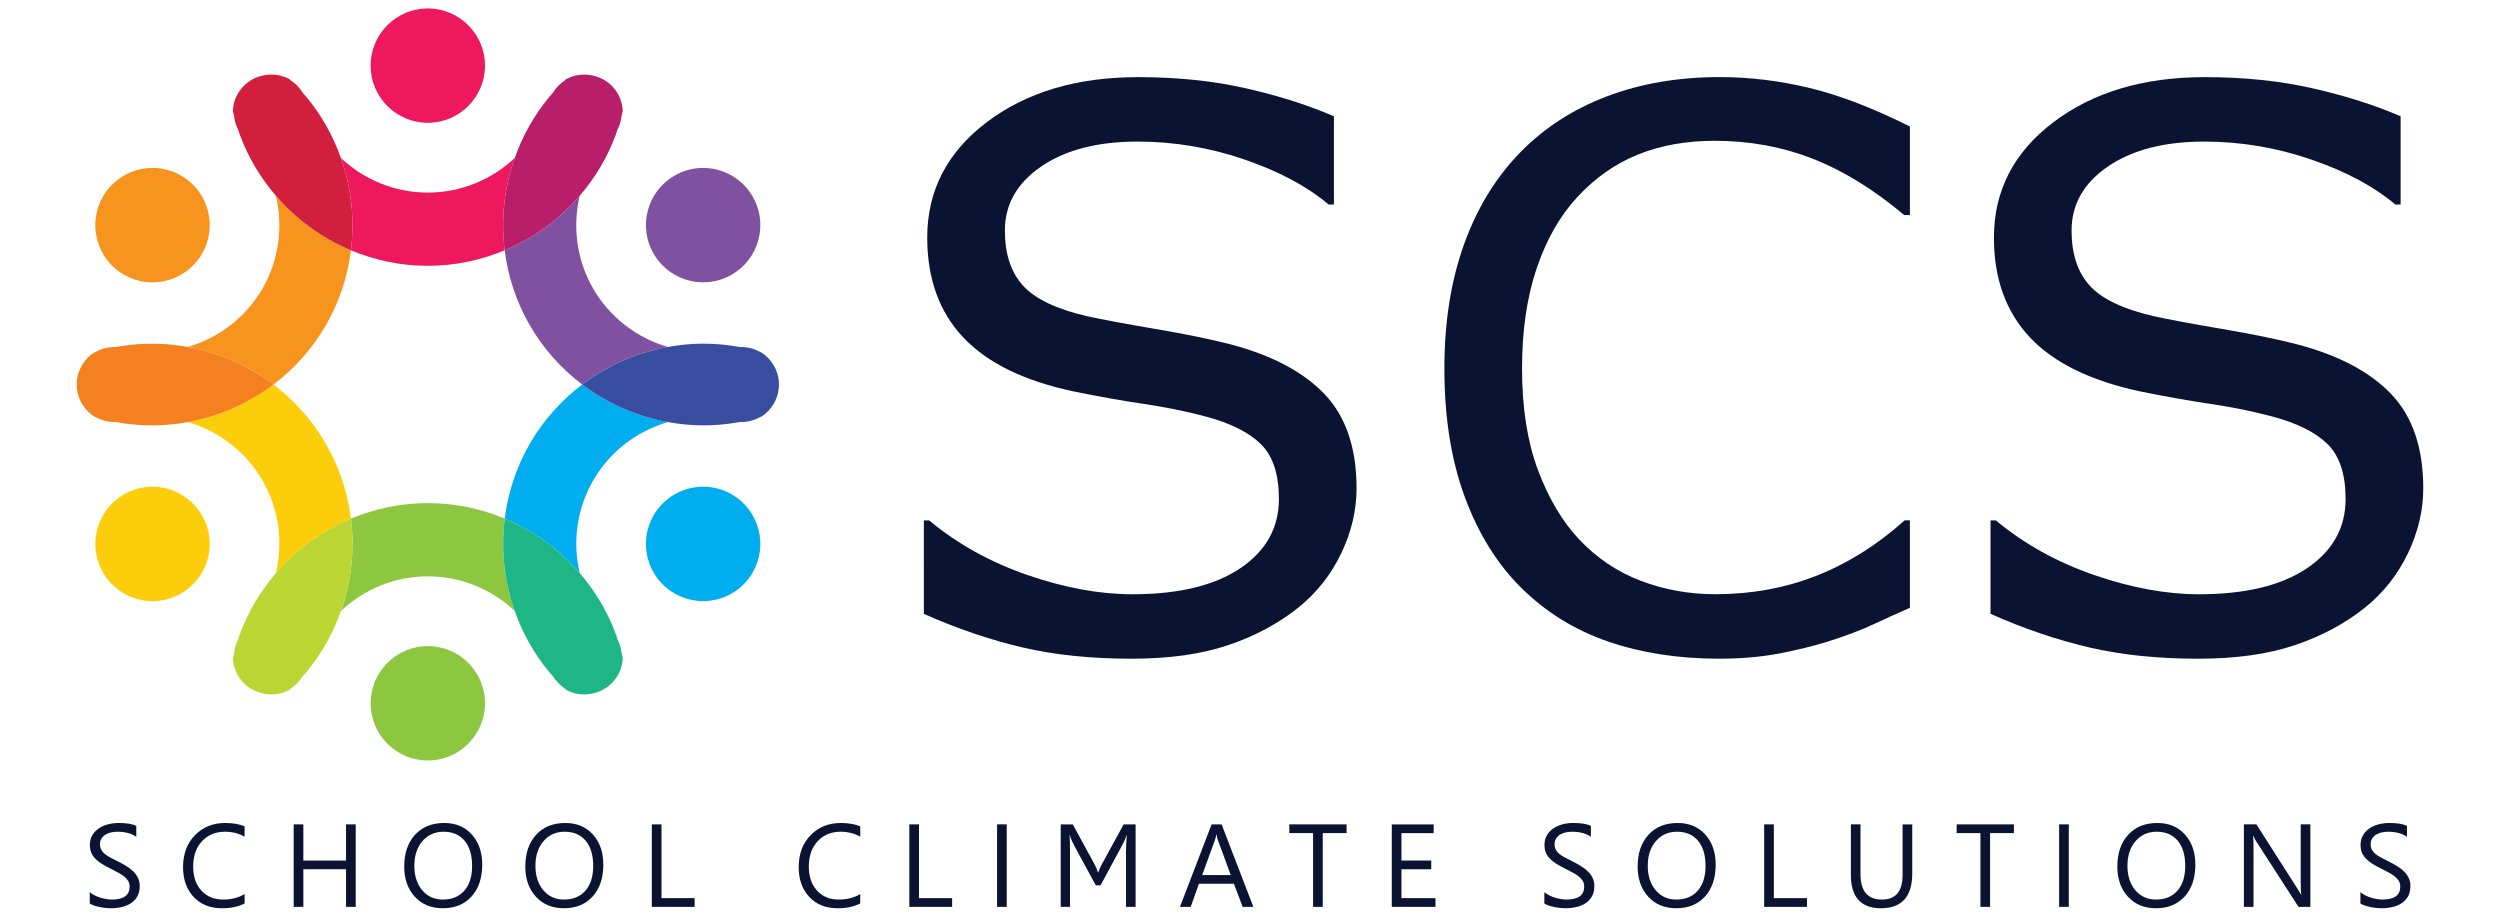 <?xml version="1.0" encoding="utf-8"?>
<!-- Generator: Adobe Illustrator 15.0.0, SVG Export Plug-In . SVG Version: 6.00 Build 0)  -->
<!DOCTYPE svg PUBLIC "-//W3C//DTD SVG 1.1//EN" "http://www.w3.org/Graphics/SVG/1.1/DTD/svg11.dtd">
<svg version="1.1" id="Layer_1" xmlns="http://www.w3.org/2000/svg" xmlns:xlink="http://www.w3.org/1999/xlink" x="0px" y="0px"
	 width="300px" height="110px" viewBox="0 0 300 110" enable-background="new 0 0 300 110" xml:space="preserve">
<g>
	<path fill="#0B1332" d="M162.787,58.602c0,2.623-0.609,5.217-1.832,7.779c-1.221,2.562-2.932,4.734-5.133,6.512
		c-2.414,1.932-5.224,3.439-8.435,4.523c-3.212,1.086-7.08,1.629-11.604,1.629c-4.854,0-9.22-0.451-13.094-1.357
		c-3.875-0.904-7.818-2.246-11.828-4.025V62.445h0.633c3.407,2.834,7.344,5.02,11.807,6.559c4.461,1.537,8.652,2.307,12.573,2.307
		c5.549,0,9.868-1.039,12.96-3.121c3.089-2.08,4.634-4.855,4.634-8.322c0-2.984-0.73-5.186-2.192-6.604
		c-1.463-1.418-3.686-2.518-6.672-3.302c-2.262-0.603-4.711-1.101-7.35-1.493c-2.639-0.391-5.436-0.889-8.391-1.492
		c-5.971-1.266-10.396-3.43-13.275-6.49s-4.32-7.049-4.32-11.964c0-5.639,2.382-10.26,7.146-13.863
		c4.766-3.603,10.811-5.405,18.139-5.405c4.734,0,9.076,0.452,13.026,1.357c3.949,0.904,7.447,2.02,10.492,3.347v10.584h-0.633
		c-2.562-2.171-5.934-3.973-10.108-5.405c-4.176-1.432-8.451-2.148-12.822-2.148c-4.795,0-8.647,0.995-11.557,2.985
		c-2.91,1.989-4.365,4.554-4.365,7.689c0,2.804,0.724,5.005,2.171,6.604s3.996,2.82,7.644,3.664
		c1.931,0.423,4.675,0.935,8.232,1.538s6.574,1.221,9.047,1.854c5.005,1.328,8.774,3.333,11.308,6.017
		S162.787,53.776,162.787,58.602z"/>
	<path fill="#0B1332" d="M229.187,72.939c-1.66,0.723-3.16,1.4-4.502,2.035c-1.342,0.633-3.1,1.297-5.27,1.99
		c-1.84,0.572-3.838,1.062-5.994,1.471c-2.154,0.406-4.529,0.609-7.123,0.609c-4.885,0-9.324-0.686-13.318-2.057
		c-3.998-1.373-7.473-3.521-10.428-6.447c-2.895-2.863-5.156-6.504-6.785-10.922c-1.627-4.418-2.441-9.551-2.441-15.402
		c0-5.548,0.785-10.509,2.352-14.882c1.568-4.371,3.828-8.065,6.785-11.081c2.863-2.925,6.324-5.157,10.379-6.694
		c4.057-1.538,8.557-2.307,13.504-2.307c3.617,0,7.227,0.438,10.832,1.312c3.604,0.875,7.605,2.413,12.01,4.614v10.629h-0.68
		c-3.709-3.105-7.389-5.367-11.037-6.785c-3.648-1.417-7.555-2.126-11.715-2.126c-3.408,0-6.475,0.551-9.205,1.651
		c-2.729,1.102-5.162,2.812-7.303,5.134c-2.082,2.261-3.703,5.118-4.865,8.571c-1.158,3.453-1.738,7.44-1.738,11.964
		c0,4.734,0.639,8.805,1.92,12.212c1.281,3.408,2.934,6.182,4.953,8.322c2.111,2.232,4.578,3.883,7.396,4.953
		s5.797,1.605,8.934,1.605c4.311,0,8.352-0.738,12.121-2.217c3.77-1.477,7.297-3.693,10.586-6.648h0.633V72.939z"/>
	<path fill="#0B1332" d="M290.792,58.602c0,2.623-0.611,5.217-1.832,7.779c-1.223,2.562-2.934,4.734-5.135,6.512
		c-2.412,1.932-5.225,3.439-8.436,4.523c-3.211,1.086-7.08,1.629-11.604,1.629c-4.854,0-9.219-0.451-13.092-1.357
		c-3.877-0.904-7.82-2.246-11.83-4.025V62.445h0.633c3.408,2.834,7.344,5.02,11.807,6.559c4.463,1.537,8.654,2.307,12.574,2.307
		c5.547,0,9.867-1.039,12.959-3.121c3.09-2.08,4.635-4.855,4.635-8.322c0-2.984-0.73-5.186-2.193-6.604s-3.684-2.518-6.67-3.302
		c-2.262-0.603-4.713-1.101-7.35-1.493c-2.641-0.391-5.436-0.889-8.393-1.492c-5.969-1.266-10.395-3.43-13.275-6.49
		c-2.879-3.061-4.32-7.049-4.32-11.964c0-5.639,2.383-10.26,7.146-13.863c4.766-3.603,10.812-5.405,18.141-5.405
		c4.732,0,9.076,0.452,13.025,1.357c3.951,0.904,7.447,2.02,10.492,3.347v10.584h-0.633c-2.562-2.171-5.934-3.973-10.109-5.405
		c-4.176-1.432-8.449-2.148-12.822-2.148c-4.795,0-8.646,0.995-11.555,2.985c-2.91,1.989-4.367,4.554-4.367,7.689
		c0,2.804,0.723,5.005,2.172,6.604c1.447,1.599,3.996,2.82,7.643,3.664c1.932,0.423,4.676,0.935,8.234,1.538
		c3.557,0.604,6.572,1.221,9.045,1.854c5.006,1.328,8.775,3.333,11.309,6.017S290.792,53.776,290.792,58.602z"/>
</g>
<g>
	<path fill="#0B1332" d="M10.77,108.424v-1.367c0.156,0.139,0.344,0.262,0.562,0.373s0.449,0.203,0.69,0.279
		c0.242,0.076,0.485,0.135,0.729,0.176s0.469,0.062,0.677,0.062c0.713,0,1.246-0.133,1.598-0.396
		c0.352-0.266,0.528-0.646,0.528-1.145c0-0.266-0.059-0.498-0.176-0.695c-0.117-0.197-0.279-0.379-0.486-0.541
		c-0.208-0.164-0.452-0.32-0.735-0.471s-0.588-0.307-0.915-0.473c-0.345-0.176-0.668-0.352-0.967-0.531
		c-0.299-0.182-0.559-0.377-0.78-0.594c-0.221-0.217-0.395-0.463-0.521-0.736s-0.19-0.594-0.19-0.963
		c0-0.451,0.099-0.844,0.297-1.176c0.198-0.334,0.458-0.609,0.78-0.826c0.322-0.217,0.689-0.377,1.101-0.484
		c0.413-0.104,0.833-0.158,1.26-0.158c0.976,0,1.687,0.117,2.133,0.354v1.305c-0.584-0.406-1.334-0.609-2.251-0.609
		c-0.253,0-0.506,0.027-0.759,0.08c-0.253,0.053-0.479,0.141-0.677,0.26s-0.359,0.273-0.483,0.463
		c-0.125,0.189-0.187,0.418-0.187,0.689c0,0.254,0.047,0.473,0.142,0.656c0.094,0.184,0.233,0.352,0.417,0.504
		c0.184,0.152,0.409,0.299,0.673,0.441c0.265,0.143,0.569,0.301,0.915,0.469c0.355,0.176,0.69,0.359,1.008,0.555
		c0.317,0.191,0.596,0.406,0.835,0.641c0.239,0.234,0.429,0.494,0.569,0.781c0.141,0.285,0.211,0.611,0.211,0.98
		c0,0.486-0.096,0.9-0.287,1.238s-0.449,0.613-0.773,0.824c-0.324,0.211-0.698,0.365-1.122,0.459
		c-0.424,0.096-0.87,0.143-1.34,0.143c-0.156,0-0.35-0.014-0.58-0.039c-0.23-0.023-0.465-0.062-0.705-0.109
		c-0.239-0.049-0.466-0.109-0.68-0.18C11.07,108.59,10.899,108.512,10.77,108.424z"/>
	<path fill="#0B1332" d="M29.354,108.41c-0.732,0.387-1.643,0.58-2.734,0.58c-1.409,0-2.536-0.453-3.383-1.359
		c-0.847-0.908-1.271-2.098-1.271-3.57c0-1.582,0.477-2.863,1.429-3.838c0.953-0.977,2.161-1.465,3.625-1.465
		c0.938,0,1.717,0.137,2.333,0.408v1.236c-0.708-0.396-1.491-0.596-2.348-0.596c-1.136,0-2.058,0.381-2.765,1.141
		s-1.06,1.773-1.06,3.045c0,1.205,0.33,2.166,0.99,2.883c0.661,0.715,1.527,1.072,2.6,1.072c0.994,0,1.854-0.221,2.582-0.662V108.41
		z"/>
	<path fill="#0B1332" d="M42.685,108.824h-1.16v-4.516h-5.123v4.516h-1.16v-9.9h1.16v4.344h5.123v-4.344h1.16V108.824z"/>
	<path fill="#0B1332" d="M53.145,108.99c-1.404,0-2.528-0.463-3.373-1.389c-0.844-0.924-1.267-2.129-1.267-3.609
		c0-1.594,0.431-2.863,1.291-3.812c0.861-0.947,2.032-1.422,3.514-1.422c1.367,0,2.468,0.461,3.304,1.381
		c0.835,0.922,1.252,2.125,1.252,3.611c0,1.615-0.428,2.893-1.284,3.832C55.727,108.52,54.581,108.99,53.145,108.99z M53.228,99.807
		c-1.041,0-1.885,0.377-2.534,1.127s-0.973,1.734-0.973,2.953c0,1.221,0.316,2.201,0.949,2.945c0.632,0.744,1.458,1.115,2.475,1.115
		c1.086,0,1.942-0.355,2.568-1.062c0.625-0.709,0.939-1.701,0.939-2.977c0-1.307-0.304-2.316-0.912-3.031
		C55.133,100.164,54.295,99.807,53.228,99.807z"/>
	<path fill="#0B1332" d="M67.677,108.99c-1.404,0-2.528-0.463-3.373-1.389c-0.844-0.924-1.267-2.129-1.267-3.609
		c0-1.594,0.431-2.863,1.291-3.812c0.861-0.947,2.032-1.422,3.514-1.422c1.367,0,2.468,0.461,3.304,1.381
		c0.834,0.922,1.252,2.125,1.252,3.611c0,1.615-0.428,2.893-1.284,3.832C70.259,108.52,69.113,108.99,67.677,108.99z M67.76,99.807
		c-1.041,0-1.885,0.377-2.534,1.127s-0.973,1.734-0.973,2.953c0,1.221,0.316,2.201,0.949,2.945c0.632,0.744,1.458,1.115,2.475,1.115
		c1.086,0,1.942-0.355,2.568-1.062c0.625-0.709,0.939-1.701,0.939-2.977c0-1.307-0.304-2.316-0.912-3.031
		C69.665,100.164,68.828,99.807,67.76,99.807z"/>
	<path fill="#0B1332" d="M83.355,108.824h-5.136v-9.9h1.16v8.852h3.976V108.824z"/>
	<path fill="#0B1332" d="M103.231,108.41c-0.732,0.387-1.644,0.58-2.734,0.58c-1.408,0-2.536-0.453-3.383-1.359
		c-0.848-0.908-1.27-2.098-1.27-3.57c0-1.582,0.476-2.863,1.429-3.838c0.952-0.977,2.16-1.465,3.624-1.465
		c0.938,0,1.717,0.137,2.334,0.408v1.236c-0.709-0.396-1.492-0.596-2.348-0.596c-1.137,0-2.059,0.381-2.766,1.141
		c-0.706,0.76-1.059,1.773-1.059,3.045c0,1.205,0.33,2.166,0.99,2.883c0.66,0.715,1.527,1.072,2.6,1.072
		c0.994,0,1.854-0.221,2.582-0.662V108.41z"/>
	<path fill="#0B1332" d="M114.256,108.824h-5.137v-9.9h1.16v8.852h3.977V108.824z"/>
	<path fill="#0B1332" d="M120.807,108.824h-1.159v-9.9h1.159V108.824z"/>
	<path fill="#0B1332" d="M136.272,108.824h-1.152v-6.643c0-0.262,0.007-0.559,0.023-0.893c0.016-0.334,0.04-0.691,0.072-1.074
		h-0.027c-0.027,0.111-0.068,0.234-0.125,0.369c-0.055,0.137-0.113,0.268-0.176,0.395c-0.062,0.125-0.119,0.24-0.172,0.342
		s-0.092,0.178-0.114,0.227l-2.54,4.695h-0.566l-2.541-4.682c-0.022-0.055-0.062-0.135-0.117-0.236
		c-0.056-0.105-0.113-0.221-0.173-0.346c-0.06-0.127-0.116-0.258-0.169-0.391s-0.094-0.258-0.121-0.373h-0.027
		c0.018,0.197,0.032,0.465,0.041,0.801c0.01,0.336,0.014,0.73,0.014,1.182v6.627h-1.117v-9.9h1.449l2.568,4.709
		c0.109,0.207,0.205,0.4,0.283,0.58s0.135,0.336,0.172,0.469h0.041c0.047-0.139,0.107-0.299,0.184-0.482s0.174-0.383,0.293-0.594
		l2.562-4.682h1.437V108.824z"/>
	<path fill="#0B1332" d="M150.404,108.824h-1.284l-1.05-2.775h-4.197l-0.987,2.775h-1.291l3.797-9.9h1.201L150.404,108.824z
		 M147.69,105.006l-1.553-4.219c-0.051-0.137-0.102-0.357-0.152-0.662h-0.027c-0.046,0.281-0.1,0.502-0.159,0.662l-1.539,4.219
		H147.69z"/>
	<path fill="#0B1332" d="M161.587,99.973h-2.859v8.852h-1.16v-8.852h-2.85v-1.049h6.869V99.973z"/>
	<path fill="#0B1332" d="M172.259,108.824h-5.246v-9.9h5.025v1.049h-3.865v3.295h3.574v1.041h-3.574v3.467h4.086V108.824z"/>
	<path fill="#0B1332" d="M185.322,108.424v-1.367c0.154,0.139,0.342,0.262,0.562,0.373c0.219,0.111,0.449,0.203,0.689,0.279
		c0.242,0.076,0.484,0.135,0.729,0.176s0.469,0.062,0.678,0.062c0.713,0,1.246-0.133,1.598-0.396
		c0.352-0.266,0.527-0.646,0.527-1.145c0-0.266-0.059-0.498-0.176-0.695s-0.279-0.379-0.486-0.541
		c-0.209-0.164-0.451-0.32-0.734-0.471s-0.59-0.307-0.918-0.473c-0.344-0.176-0.666-0.352-0.965-0.531
		c-0.299-0.182-0.559-0.377-0.781-0.594c-0.221-0.217-0.393-0.463-0.52-0.736c-0.129-0.273-0.189-0.594-0.189-0.963
		c0-0.451,0.1-0.844,0.295-1.176c0.197-0.334,0.459-0.609,0.781-0.826s0.689-0.377,1.102-0.484c0.41-0.104,0.832-0.158,1.258-0.158
		c0.977,0,1.689,0.117,2.135,0.354v1.305c-0.584-0.406-1.336-0.609-2.252-0.609c-0.252,0-0.504,0.027-0.758,0.08
		c-0.252,0.053-0.479,0.141-0.676,0.26c-0.199,0.119-0.361,0.273-0.484,0.463c-0.125,0.189-0.186,0.418-0.186,0.689
		c0,0.254,0.047,0.473,0.141,0.656s0.232,0.352,0.418,0.504c0.184,0.152,0.408,0.299,0.674,0.441
		c0.264,0.143,0.568,0.301,0.914,0.469c0.354,0.176,0.689,0.359,1.006,0.555c0.32,0.191,0.598,0.406,0.838,0.641
		c0.238,0.234,0.43,0.494,0.568,0.781c0.143,0.285,0.211,0.611,0.211,0.98c0,0.486-0.096,0.9-0.287,1.238
		c-0.189,0.338-0.449,0.613-0.771,0.824c-0.326,0.211-0.699,0.365-1.121,0.459c-0.426,0.096-0.871,0.143-1.34,0.143
		c-0.156,0-0.352-0.014-0.58-0.039c-0.23-0.023-0.467-0.062-0.705-0.109c-0.24-0.049-0.465-0.109-0.68-0.18
		C185.621,108.59,185.451,108.512,185.322,108.424z"/>
	<path fill="#0B1332" d="M201.156,108.99c-1.402,0-2.527-0.463-3.371-1.389c-0.844-0.924-1.268-2.129-1.268-3.609
		c0-1.594,0.43-2.863,1.291-3.812c0.861-0.947,2.031-1.422,3.514-1.422c1.369,0,2.469,0.461,3.305,1.381
		c0.834,0.922,1.254,2.125,1.254,3.611c0,1.615-0.43,2.893-1.285,3.832C203.74,108.52,202.593,108.99,201.156,108.99z
		 M201.242,99.807c-1.041,0-1.887,0.377-2.535,1.127s-0.975,1.734-0.975,2.953c0,1.221,0.318,2.201,0.951,2.945
		s1.457,1.115,2.473,1.115c1.088,0,1.943-0.355,2.57-1.062c0.625-0.709,0.938-1.701,0.938-2.977c0-1.307-0.303-2.316-0.91-3.031
		C203.146,100.164,202.308,99.807,201.242,99.807z"/>
	<path fill="#0B1332" d="M216.835,108.824h-5.135v-9.9h1.16v8.852h3.975V108.824z"/>
	<path fill="#0B1332" d="M229.47,104.82c0,2.779-1.256,4.17-3.764,4.17c-2.402,0-3.602-1.338-3.602-4.012v-6.055h1.158v5.979
		c0,2.031,0.855,3.045,2.568,3.045c1.652,0,2.479-0.98,2.479-2.941v-6.082h1.16V104.82z"/>
	<path fill="#0B1332" d="M241.669,99.973h-2.859v8.852h-1.16v-8.852h-2.852v-1.049h6.871V99.973z"/>
	<path fill="#0B1332" d="M248.255,108.824h-1.16v-9.9h1.16V108.824z"/>
	<path fill="#0B1332" d="M258.72,108.99c-1.404,0-2.529-0.463-3.371-1.389c-0.846-0.924-1.27-2.129-1.27-3.609
		c0-1.594,0.432-2.863,1.293-3.812c0.861-0.947,2.031-1.422,3.514-1.422c1.367,0,2.469,0.461,3.303,1.381
		c0.836,0.922,1.252,2.125,1.252,3.611c0,1.615-0.426,2.893-1.283,3.832C261.302,108.52,260.158,108.99,258.72,108.99z
		 M258.802,99.807c-1.039,0-1.883,0.377-2.533,1.127c-0.648,0.75-0.975,1.734-0.975,2.953c0,1.221,0.316,2.201,0.949,2.945
		c0.635,0.744,1.459,1.115,2.477,1.115c1.086,0,1.941-0.355,2.568-1.062c0.627-0.709,0.938-1.701,0.938-2.977
		c0-1.307-0.303-2.316-0.908-3.031C260.708,100.164,259.873,99.807,258.802,99.807z"/>
	<path fill="#0B1332" d="M277.244,108.824h-1.424l-5.094-7.891c-0.129-0.199-0.236-0.406-0.316-0.621h-0.043
		c0.035,0.211,0.055,0.664,0.055,1.359v7.152h-1.158v-9.9h1.504l4.955,7.768c0.209,0.32,0.342,0.543,0.4,0.662h0.029
		c-0.047-0.285-0.068-0.77-0.068-1.457v-6.973h1.16V108.824z"/>
	<path fill="#0B1332" d="M283.25,108.424v-1.367c0.154,0.139,0.344,0.262,0.562,0.373s0.449,0.203,0.689,0.279
		c0.242,0.076,0.486,0.135,0.729,0.176c0.244,0.041,0.469,0.062,0.678,0.062c0.713,0,1.246-0.133,1.598-0.396
		c0.352-0.266,0.527-0.646,0.527-1.145c0-0.266-0.059-0.498-0.176-0.695s-0.279-0.379-0.486-0.541
		c-0.209-0.164-0.451-0.32-0.734-0.471s-0.59-0.307-0.916-0.473c-0.346-0.176-0.666-0.352-0.965-0.531
		c-0.299-0.182-0.561-0.377-0.781-0.594c-0.223-0.217-0.395-0.463-0.521-0.736s-0.189-0.594-0.189-0.963
		c0-0.451,0.1-0.844,0.297-1.176c0.197-0.334,0.457-0.609,0.781-0.826c0.32-0.217,0.688-0.377,1.1-0.484
		c0.412-0.104,0.832-0.158,1.26-0.158c0.975,0,1.688,0.117,2.133,0.354v1.305c-0.584-0.406-1.334-0.609-2.25-0.609
		c-0.254,0-0.506,0.027-0.76,0.08c-0.252,0.053-0.479,0.141-0.676,0.26c-0.199,0.119-0.359,0.273-0.484,0.463
		c-0.123,0.189-0.186,0.418-0.186,0.689c0,0.254,0.047,0.473,0.141,0.656s0.232,0.352,0.42,0.504
		c0.184,0.152,0.406,0.299,0.672,0.441c0.264,0.143,0.568,0.301,0.914,0.469c0.354,0.176,0.691,0.359,1.008,0.555
		c0.318,0.191,0.598,0.406,0.836,0.641s0.43,0.494,0.568,0.781c0.143,0.285,0.211,0.611,0.211,0.98c0,0.486-0.096,0.9-0.285,1.238
		c-0.191,0.338-0.449,0.613-0.773,0.824s-0.699,0.365-1.121,0.459c-0.426,0.096-0.871,0.143-1.34,0.143
		c-0.156,0-0.352-0.014-0.58-0.039c-0.23-0.023-0.467-0.062-0.705-0.109c-0.24-0.049-0.465-0.109-0.68-0.18
		C283.548,108.59,283.378,108.512,283.25,108.424z"/>
</g>
<path fill="none" d="M63.571,39.025c-1.627-2.817-2.619-5.878-3.009-8.99c-2.873,1.201-5.998,1.863-9.227,1.863
	c-3.228,0-6.352-0.662-9.225-1.862c-0.39,3.114-1.38,6.176-3.007,8.994c-1.62,2.808-3.774,5.21-6.289,7.115
	c2.515,1.904,4.669,4.307,6.29,7.115c1.625,2.815,2.615,5.872,3.006,8.979c2.875-1.202,6.002-1.865,9.235-1.865
	c3.227,0,6.35,0.662,9.221,1.861c0.392-3.107,1.381-6.164,3.006-8.978c1.62-2.808,3.774-5.211,6.289-7.116
	C67.347,44.236,65.193,41.833,63.571,39.025z"/>
<path fill="#ED185E" d="M51.335,14.738c3.786,0,6.865-3.079,6.865-6.864c0-3.785-3.08-6.864-6.865-6.864
	c-3.784,0-6.862,3.079-6.862,6.864C44.473,11.659,47.552,14.738,51.335,14.738z"/>
<path fill="#ED185E" d="M42.111,30.036c2.873,1.201,5.997,1.862,9.225,1.862c3.229,0,6.354-0.662,9.227-1.863
	c-0.468-3.729-0.054-7.526,1.202-11.075c-2.766,2.603-6.467,4.151-10.429,4.151c-3.959,0-7.662-1.549-10.428-4.153
	C42.164,22.507,42.578,26.306,42.111,30.036z"/>
<path fill="#F7941E" d="M14.868,32.961c1.043,0.603,2.228,0.921,3.424,0.921c2.448,0,4.729-1.315,5.951-3.433
	c0.917-1.588,1.161-3.438,0.687-5.209c-0.475-1.771-1.61-3.251-3.198-4.167c-1.044-0.603-2.228-0.922-3.425-0.922
	c-2.448,0-4.729,1.316-5.951,3.434c-0.917,1.588-1.16,3.437-0.686,5.208C12.145,30.564,13.28,32.044,14.868,32.961z"/>
<path fill="#F7941E" d="M39.104,39.03c1.627-2.818,2.618-5.88,3.007-8.994c-3.466-1.449-6.554-3.698-9.008-6.55
	c0.886,3.709,0.379,7.708-1.609,11.151c-1.985,3.438-5.234,5.917-8.967,6.997c3.754,0.679,7.28,2.232,10.288,4.511
	C35.33,44.24,37.483,41.838,39.104,39.03z"/>
<path fill="#FCCD0B" d="M18.292,58.405c-1.197,0-2.381,0.319-3.424,0.921c-3.277,1.893-4.404,6.1-2.511,9.379
	c1.222,2.115,3.501,3.43,5.95,3.43c1.197,0,2.381-0.318,3.425-0.921c1.588-0.916,2.724-2.396,3.198-4.167
	c0.475-1.771,0.231-3.619-0.685-5.208C23.021,59.722,20.74,58.405,18.292,58.405z"/>
<path fill="#FCCD0B" d="M42.111,62.238c-0.391-3.107-1.381-6.164-3.006-8.979c-1.621-2.808-3.775-5.211-6.29-7.115
	c-3.007,2.278-6.535,3.831-10.289,4.509c3.732,1.082,6.983,3.561,8.97,7.003c1.984,3.436,2.491,7.426,1.611,11.13
	C35.56,65.936,38.646,63.688,42.111,62.238z"/>
<path fill="#8DC63F" d="M51.341,77.532c-3.785,0-6.865,3.079-6.865,6.864s3.08,6.863,6.865,6.863c3.784,0,6.863-3.078,6.863-6.863
	S55.125,77.532,51.341,77.532z"/>
<path fill="#8DC63F" d="M60.567,62.234c-2.871-1.199-5.994-1.861-9.221-1.861c-3.233,0-6.36,0.663-9.235,1.865
	c0.469,3.727,0.059,7.523-1.193,11.07c2.766-2.602,6.466-4.149,10.426-4.149c3.953,0,7.649,1.546,10.415,4.145
	C60.508,69.756,60.098,65.961,60.567,62.234z"/>
<path fill="#00AEEF" d="M63.573,53.257c-1.625,2.813-2.614,5.87-3.006,8.978c3.463,1.447,6.548,3.693,9.001,6.541
	c-0.878-3.702-0.369-7.691,1.615-11.127c1.984-3.439,5.234-5.917,8.967-6.997c-3.754-0.678-7.281-2.231-10.289-4.51
	C67.347,48.046,65.193,50.449,63.573,53.257z"/>
<path fill="#00AEEF" d="M87.807,59.324c-1.043-0.602-2.227-0.92-3.423-0.92c-2.449,0-4.729,1.315-5.951,3.432
	c-0.917,1.589-1.161,3.439-0.687,5.21c0.475,1.771,1.61,3.251,3.199,4.167c1.043,0.603,2.227,0.921,3.424,0.921h0
	c2.449,0,4.729-1.315,5.951-3.433c0.917-1.588,1.16-3.438,0.686-5.209C90.532,61.722,89.396,60.242,87.807,59.324z"/>
<path fill="#8151A1" d="M84.383,33.88L84.383,33.88c1.197,0,2.38-0.318,3.424-0.921c1.589-0.917,2.725-2.397,3.2-4.168
	c0.474-1.77,0.23-3.62-0.688-5.208c-1.222-2.118-3.502-3.433-5.951-3.433c-1.197,0-2.381,0.319-3.423,0.92
	c-1.588,0.917-2.724,2.397-3.199,4.167c-0.474,1.771-0.231,3.62,0.686,5.207C79.654,32.563,81.935,33.88,84.383,33.88z"/>
<path fill="#8151A1" d="M60.562,30.035c0.39,3.112,1.381,6.173,3.009,8.99c1.622,2.809,3.776,5.211,6.291,7.116
	c3.007-2.278,6.533-3.831,10.286-4.509c-3.732-1.081-6.982-3.562-8.969-7.002c-1.987-3.44-2.494-7.438-1.607-11.147
	C67.118,26.336,64.03,28.585,60.562,30.035z"/>
<path fill="#D11F3D" d="M28.588,15.584c0.059,0.176,0.112,0.362,0.175,0.535c1.004,2.748,2.497,5.224,4.34,7.367
	c2.454,2.853,5.542,5.101,9.008,6.55c0.467-3.729,0.053-7.528-1.203-11.078c-0.933-2.638-2.318-5.141-4.175-7.362
	c-0.122-0.146-0.258-0.287-0.385-0.43c-0.367-0.617-0.863-1.136-1.455-1.512c-0.058-0.055-0.106-0.109-0.165-0.164
	c-0.659-0.355-1.396-0.543-2.141-0.543c-0.021,0-0.041,0.004-0.061,0.004c-0.019,0-0.037-0.004-0.056-0.004
	c-0.082,0-0.157,0.02-0.238,0.024c-0.109,0.006-0.217,0.019-0.323,0.032c-2.188,0.275-3.904,2.099-3.964,4.347
	c0.043,0.182,0.095,0.355,0.141,0.535C28.142,14.472,28.306,15.05,28.588,15.584z"/>
<path fill="#F58020" d="M22.527,41.634c-1.392-0.251-2.813-0.392-4.253-0.392c-1.376,0-2.759,0.12-4.112,0.355
	c-0.078,0.014-0.162,0.035-0.24,0.05c-0.87-0.042-1.718,0.173-2.454,0.595c-0.045,0.013-0.088,0.022-0.133,0.036
	c-0.626,0.387-1.109,0.915-1.469,1.509c-0.022,0.035-0.049,0.068-0.07,0.104c-0.014,0.023-0.02,0.048-0.033,0.072
	c-0.108,0.196-0.195,0.397-0.271,0.601c-0.032,0.087-0.066,0.173-0.093,0.263c-0.052,0.169-0.087,0.341-0.119,0.514
	c-0.022,0.12-0.044,0.239-0.056,0.361c-0.015,0.15-0.016,0.301-0.015,0.451c0,0.141,0,0.281,0.014,0.422
	c0.013,0.132,0.038,0.262,0.062,0.393c0.03,0.16,0.062,0.32,0.109,0.479c0.031,0.102,0.071,0.2,0.108,0.3
	c0.072,0.188,0.151,0.373,0.25,0.554c0.017,0.03,0.024,0.063,0.042,0.094c0.028,0.05,0.065,0.093,0.097,0.142
	c0.36,0.581,0.839,1.095,1.457,1.475c0.04,0.012,0.081,0.021,0.122,0.033c0.73,0.417,1.574,0.63,2.442,0.593
	c0.079,0.016,0.161,0.036,0.239,0.05c1.356,0.238,2.744,0.358,4.125,0.358c1.439,0,2.86-0.141,4.251-0.393
	c3.754-0.678,7.281-2.231,10.289-4.509C29.807,43.866,26.281,42.312,22.527,41.634z"/>
<path fill="#BBD532" d="M33.107,68.786c-1.842,2.141-3.333,4.612-4.338,7.357c-0.066,0.181-0.124,0.378-0.187,0.567
	c-0.278,0.527-0.439,1.1-0.494,1.683c-0.046,0.182-0.099,0.354-0.142,0.539c0.063,2.198,1.712,3.995,3.836,4.323
	c0.264,0.048,0.532,0.081,0.805,0.081h0c0.747,0,1.487-0.188,2.148-0.546c0.077-0.072,0.146-0.146,0.221-0.219
	c0.551-0.364,1.019-0.85,1.37-1.428c0.132-0.148,0.273-0.295,0.398-0.445c1.867-2.229,3.257-4.742,4.192-7.391
	c1.252-3.547,1.663-7.344,1.193-11.07C38.646,63.688,35.56,65.936,33.107,68.786z"/>
<path fill="#1FB686" d="M74.106,76.732c-0.064-0.193-0.122-0.393-0.19-0.58c-1.006-2.753-2.501-5.23-4.347-7.377
	c-2.453-2.848-5.538-5.094-9.001-6.541c-0.47,3.727-0.059,7.521,1.191,11.069c0.933,2.647,2.321,5.157,4.185,7.386
	c0.129,0.154,0.276,0.307,0.412,0.461c0.349,0.57,0.813,1.052,1.358,1.413c0.08,0.077,0.152,0.155,0.234,0.232
	c0.659,0.356,1.396,0.544,2.141,0.544c0.279,0,0.552-0.035,0.822-0.085c2.121-0.335,3.763-2.134,3.82-4.334
	c-0.044-0.191-0.099-0.374-0.147-0.562C74.526,77.797,74.371,77.244,74.106,76.732z"/>
<path fill="#B91E6A" d="M69.572,23.483c1.841-2.141,3.332-4.612,4.336-7.355c0.063-0.173,0.117-0.36,0.177-0.539
	c0.284-0.538,0.45-1.12,0.504-1.712c0.046-0.181,0.098-0.354,0.141-0.539C74.665,11.089,72.939,9.265,70.745,9
	c-0.078-0.009-0.156-0.018-0.235-0.023c-0.102-0.007-0.2-0.031-0.303-0.031c-0.024,0-0.047,0.005-0.072,0.005
	c-0.016,0-0.03-0.003-0.046-0.003c-0.749,0-1.49,0.189-2.151,0.548c-0.056,0.052-0.106,0.106-0.161,0.16
	c-0.588,0.374-1.081,0.891-1.447,1.504c-0.125,0.142-0.26,0.283-0.379,0.425c-1.863,2.225-3.252,4.732-4.186,7.374
	c-1.256,3.549-1.669,7.346-1.202,11.075C64.03,28.585,67.118,26.336,69.572,23.483z"/>
<path fill="#384CA0" d="M93.455,45.712c-0.012-0.133-0.038-0.264-0.062-0.396c-0.03-0.16-0.062-0.32-0.111-0.479
	c-0.029-0.1-0.068-0.196-0.104-0.293c-0.073-0.191-0.154-0.381-0.255-0.565c-0.016-0.028-0.023-0.059-0.04-0.086
	c-0.027-0.046-0.061-0.087-0.089-0.132c-0.36-0.585-0.842-1.105-1.464-1.485c-0.04-0.012-0.08-0.021-0.121-0.033
	c-0.733-0.421-1.579-0.636-2.443-0.595c-0.08-0.015-0.162-0.036-0.241-0.05c-1.355-0.237-2.744-0.358-4.124-0.358
	c-1.44,0-2.861,0.141-4.252,0.393c-3.753,0.678-7.279,2.231-10.286,4.509c3.008,2.279,6.535,3.832,10.289,4.51
	c1.391,0.251,2.811,0.392,4.25,0.392h0c1.375,0,2.759-0.12,4.112-0.355c0.076-0.013,0.155-0.034,0.232-0.048
	c0.879,0.044,1.732-0.174,2.471-0.6c0.042-0.012,0.082-0.021,0.125-0.034c0.63-0.388,1.115-0.919,1.475-1.517
	c0.021-0.033,0.045-0.061,0.064-0.095c0.012-0.021,0.018-0.044,0.029-0.065c0.112-0.201,0.201-0.409,0.28-0.619
	c0.03-0.081,0.062-0.16,0.086-0.243c0.055-0.176,0.091-0.355,0.123-0.535c0.02-0.114,0.042-0.227,0.054-0.343
	c0.016-0.156,0.016-0.311,0.016-0.466C93.468,45.987,93.468,45.85,93.455,45.712z"/>
</svg>
